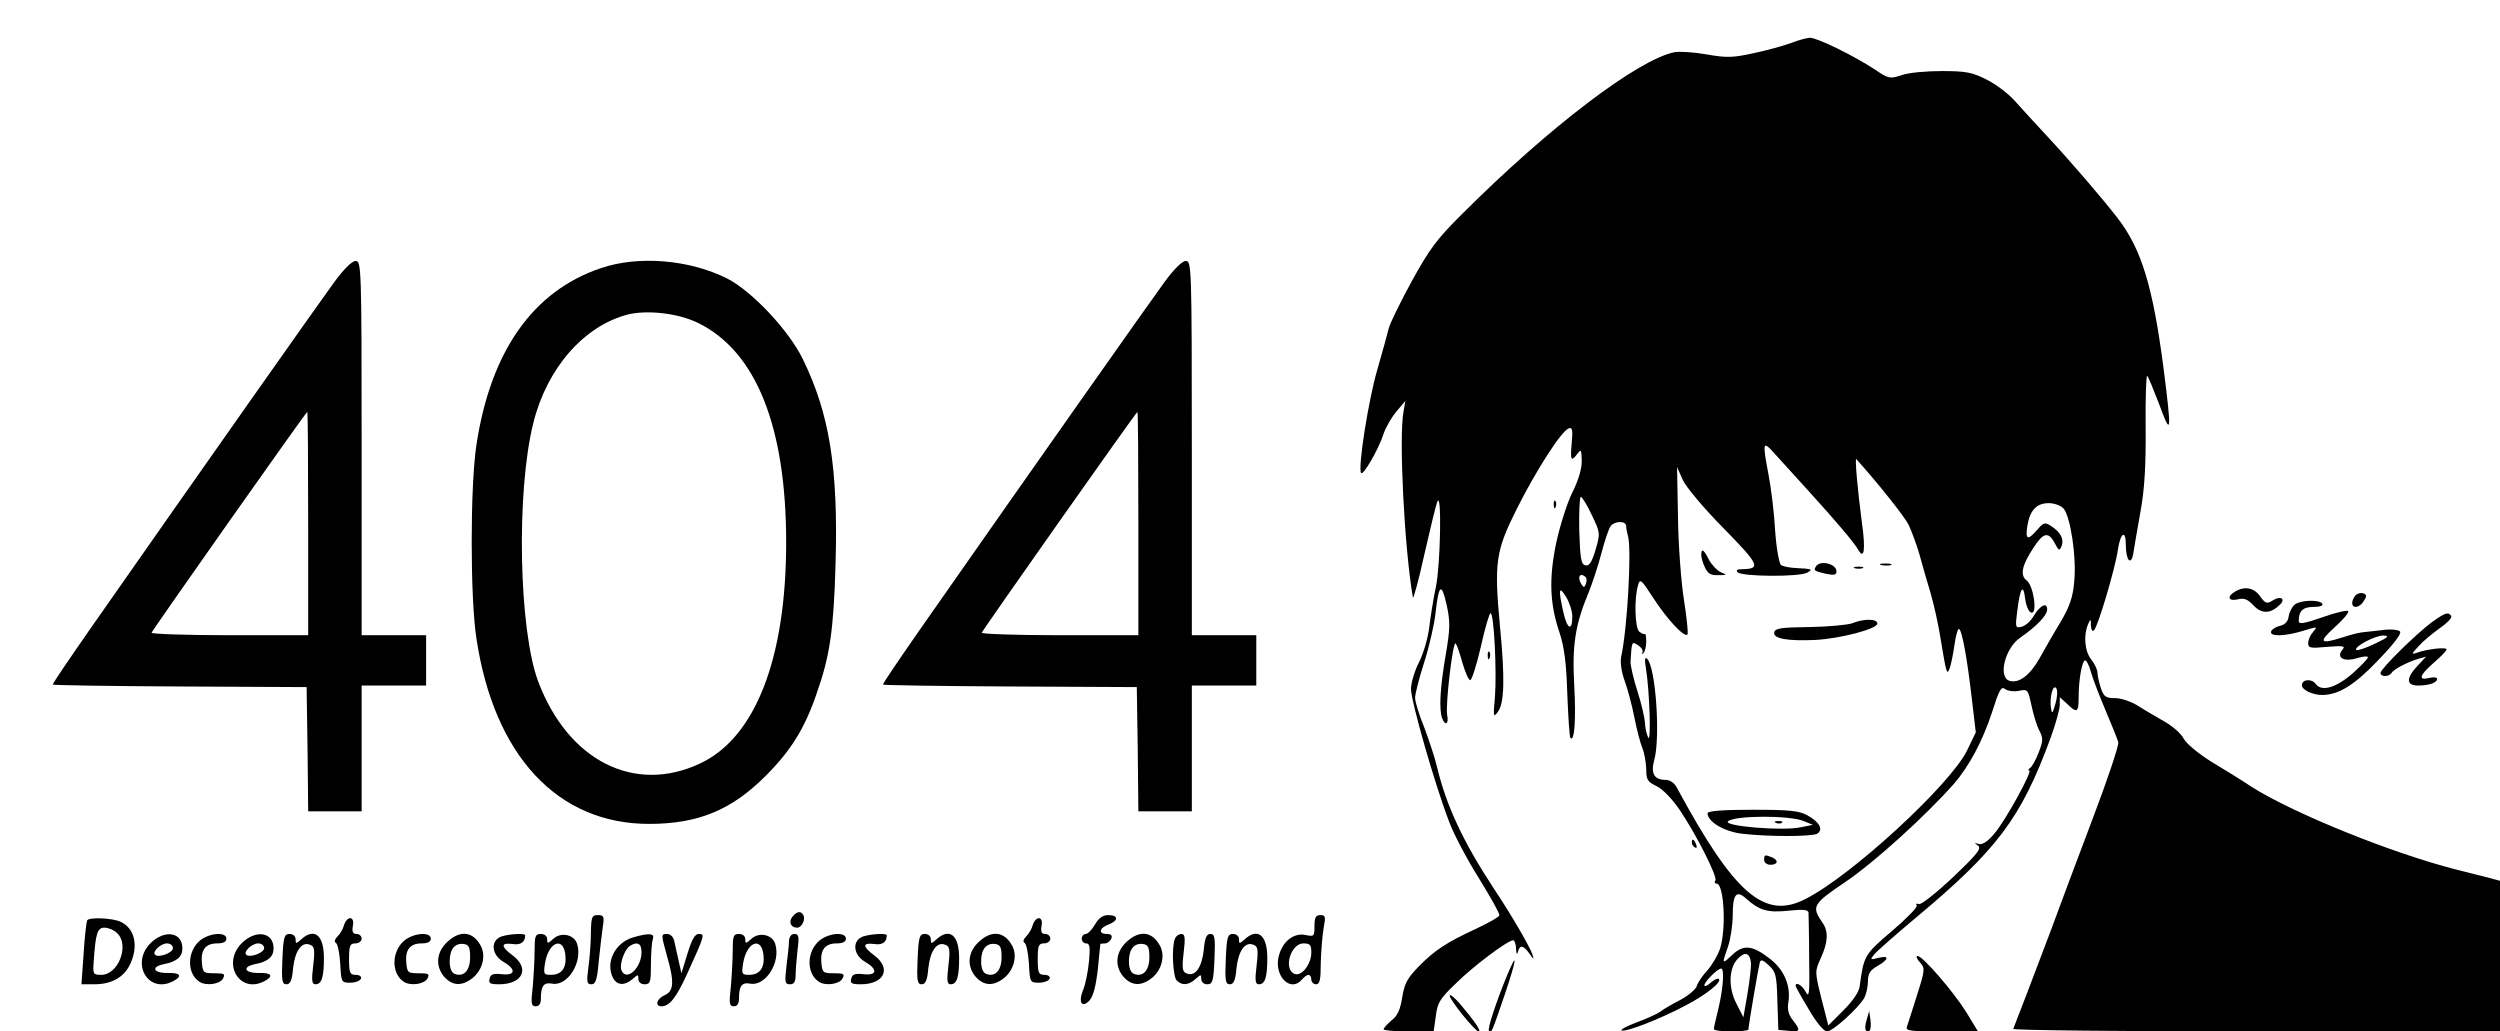 <?xml version="1.0" standalone="no"?>
<!DOCTYPE svg PUBLIC "-//W3C//DTD SVG 20010904//EN"
 "http://www.w3.org/TR/2001/REC-SVG-20010904/DTD/svg10.dtd">
<svg version="1.0" xmlns="http://www.w3.org/2000/svg"
 width="795pt" height="328pt" viewBox="0 0 795 328"
 preserveAspectRatio="xMidYMid meet">

<g transform="translate(0,328) scale(0.1,-0.1)"
fill="#000000" stroke="none">
<path d="M5695 3143 c-22 -8 -75 -23 -118 -32 -68 -15 -87 -15 -150 -4 -40 7
-85 10 -102 7 -116 -23 -400 -239 -675 -514 -81 -80 -105 -113 -161 -215 -36
-66 -69 -133 -73 -150 -4 -16 -20 -75 -36 -130 -28 -95 -62 -310 -52 -329 6
-11 56 75 72 125 7 21 26 53 41 71 l28 33 -6 -35 c-15 -80 3 -435 30 -590 1
-8 18 53 36 135 19 83 37 159 42 170 14 35 10 -200 -5 -272 -8 -37 -17 -95
-21 -128 -4 -33 -18 -82 -32 -110 -14 -27 -26 -66 -26 -86 0 -39 76 -305 122
-424 14 -38 57 -119 94 -178 37 -60 67 -113 65 -118 -2 -6 -35 -24 -73 -42
-95 -44 -132 -68 -184 -121 -36 -37 -45 -54 -52 -98 -6 -38 -15 -59 -34 -73
-14 -12 -25 -24 -25 -28 0 -4 36 -7 80 -7 l79 0 7 49 c5 43 14 56 63 103 55
55 166 138 183 138 4 0 9 -12 9 -27 1 -17 3 -21 6 -10 6 23 17 22 37 -6 13
-19 15 -19 9 -2 -9 26 -65 123 -123 210 -98 149 -151 264 -180 385 -7 30 -26
87 -41 127 -16 39 -29 81 -29 94 0 12 13 63 29 113 16 50 32 120 36 156 10 92
19 99 35 28 12 -55 12 -75 -3 -163 -18 -104 -21 -172 -11 -199 10 -26 22 -18
16 10 -6 31 18 237 27 228 3 -3 13 -30 21 -60 9 -31 20 -56 25 -57 5 -1 20 46
34 106 13 59 27 107 31 107 11 0 20 -187 14 -265 -6 -65 -5 -68 9 -49 21 27
23 107 7 271 -19 205 -14 240 53 374 61 122 143 250 166 257 11 4 13 -6 9 -47
-5 -55 -2 -61 18 -34 12 16 13 13 14 -23 0 -26 -11 -62 -30 -100 -16 -32 -39
-104 -51 -159 -24 -115 -21 -196 11 -289 14 -43 21 -94 24 -193 3 -75 7 -138
10 -140 13 -13 18 61 12 168 -7 127 3 192 45 293 11 27 30 83 41 125 11 42 24
81 30 88 13 17 48 17 49 1 0 -7 3 -22 6 -33 12 -41 -2 -296 -22 -385 -3 -15 1
-46 10 -71 9 -24 24 -78 32 -119 8 -41 20 -86 26 -100 6 -14 11 -43 12 -65 0
-35 4 -41 33 -55 19 -9 49 -40 73 -75 54 -80 121 -213 114 -225 -4 -6 -2 -10
4 -10 23 0 31 -142 11 -206 -7 -21 -25 -52 -40 -69 -15 -16 -31 -39 -34 -50
-3 -11 -27 -31 -53 -45 -27 -14 -55 -30 -63 -37 -8 -6 -42 -22 -75 -34 -33
-12 -54 -24 -48 -26 15 -5 121 36 204 80 65 34 115 74 105 84 -3 3 -15 -2 -26
-12 -11 -10 -20 -14 -20 -8 0 11 42 53 53 53 11 0 7 -61 -8 -125 -8 -33 -15
-63 -15 -67 0 -5 25 -8 55 -8 30 0 55 3 55 6 0 13 32 199 36 213 3 11 10 9 29
-9 22 -20 25 -32 27 -114 l3 -91 33 -3 c37 -4 39 1 13 34 -14 18 -18 34 -14
58 8 50 -13 101 -56 135 -57 45 -86 49 -122 15 -34 -32 -34 -31 -14 26 8 23
15 69 15 101 0 66 12 80 43 51 42 -37 67 -45 134 -38 48 5 63 3 64 -6 0 -7 2
-72 2 -145 2 -113 0 -128 -11 -107 -11 21 -32 33 -32 19 0 -3 19 -37 42 -75
24 -42 48 -70 58 -70 18 0 102 76 119 108 6 12 11 35 11 52 0 24 7 35 30 48
37 21 39 35 3 26 -26 -7 -27 -6 -13 11 8 10 66 61 128 113 264 220 339 320
433 576 16 44 29 91 29 105 l0 24 23 -21 c32 -31 37 -28 37 21 0 57 11 117 21
117 4 0 13 -17 18 -37 6 -21 27 -76 47 -123 20 -47 38 -92 40 -100 3 -8 -34
-119 -82 -245 -48 -127 -107 -284 -131 -350 -38 -101 -110 -290 -121 -317 -2
-4 345 -8 772 -8 l776 0 0 240 0 239 -37 10 c-21 5 -67 17 -103 26 -204 52
-513 177 -647 261 -33 22 -93 59 -133 83 -40 25 -78 57 -86 72 -8 16 -35 40
-62 55 -26 15 -64 37 -84 50 -21 13 -53 24 -72 24 -29 0 -36 4 -45 31 -6 18
-11 40 -11 49 0 10 -9 29 -20 43 -21 26 -25 77 -10 112 8 18 9 18 9 -4 1 -15
5 -21 10 -15 13 13 68 199 76 257 8 53 25 64 25 15 0 -51 17 -69 24 -27 3 19
13 79 23 134 13 72 17 147 16 268 -1 93 2 166 5 162 4 -4 21 -46 39 -93 38
-103 39 -89 13 117 -34 260 -70 378 -145 476 -47 61 -147 178 -229 266 -34 36
-77 84 -97 106 -20 23 -60 54 -90 69 -47 24 -66 28 -144 28 -50 0 -107 -5
-128 -13 -37 -12 -41 -12 -85 18 -69 45 -183 101 -207 101 -11 -1 -38 -8 -60
-17z m55 -1423 c90 -99 146 -165 159 -188 19 -34 24 0 12 85 -14 105 -23 209
-18 203 67 -74 152 -181 166 -208 10 -21 25 -62 34 -92 8 -30 24 -86 36 -125
11 -38 25 -101 31 -140 20 -120 21 -123 30 -100 4 11 11 44 15 73 4 28 10 52
14 52 10 0 27 -96 42 -227 l12 -102 -28 -58 c-53 -108 -367 -398 -514 -472
-130 -67 -226 16 -409 355 -8 15 -22 24 -36 24 -35 0 -47 20 -36 61 21 72 5
298 -22 324 -7 7 -9 -2 -4 -30 12 -73 17 -242 7 -220 -5 11 -10 32 -10 47 -1
15 -11 60 -24 100 -13 40 -22 82 -22 93 4 67 4 66 24 53 11 -7 17 -17 14 -23
-4 -5 -2 -6 3 -2 5 5 9 21 9 37 0 16 -2 26 -4 24 -2 -2 -10 1 -18 7 -14 12
-17 104 -4 148 6 22 10 19 48 -40 44 -68 99 -127 109 -117 3 4 -2 53 -11 110
-9 56 -18 175 -19 263 l-3 160 18 -41 c11 -23 65 -88 130 -154 113 -115 120
-129 60 -130 -17 0 -22 -3 -15 -10 14 -14 197 -15 221 -1 20 11 16 12 -42 15
-16 1 -35 5 -41 9 -6 3 -15 52 -19 109 -3 57 -13 137 -21 178 -20 105 -18 109
17 70 17 -19 66 -73 109 -120z m-688 -78 c27 -56 27 -58 12 -110 -12 -40 -20
-52 -32 -50 -14 3 -17 20 -20 111 -1 59 1 107 5 107 4 0 20 -26 35 -58z m1500
21 c22 -25 42 -156 34 -232 -4 -50 -14 -79 -44 -130 -22 -36 -51 -87 -66 -114
-31 -55 -66 -81 -96 -72 -37 12 -14 104 34 137 52 36 86 71 86 90 0 24 -22 14
-43 -21 -9 -16 -26 -31 -38 -34 -20 -5 -21 -3 -14 51 9 73 19 88 25 38 3 -22
11 -42 19 -44 21 -7 8 85 -14 102 -22 16 -16 48 22 105 31 48 47 51 67 14 13
-25 15 -26 22 -9 8 22 -3 43 -33 63 -20 13 -24 12 -44 -11 -31 -36 -39 -33
-32 12 8 49 29 72 68 72 18 0 39 -8 47 -17z m-1519 -219 c3 -3 3 -13 0 -21 -5
-12 -7 -12 -14 -1 -15 23 -4 40 14 22z m-43 -124 c0 -48 -16 -42 -28 11 -17
74 -15 89 8 51 11 -18 20 -46 20 -62z m1419 -237 c29 6 30 5 41 -46 6 -29 17
-65 25 -80 13 -25 12 -33 -2 -70 -9 -23 -21 -45 -27 -49 -6 -4 -8 -8 -3 -8 12
0 -75 -159 -111 -201 -22 -26 -38 -36 -50 -33 -14 5 -15 4 -2 -5 12 -9 -1 -26
-80 -101 -52 -49 -101 -88 -108 -85 -7 3 -10 1 -7 -5 3 -5 -32 -41 -79 -81
-87 -74 -89 -78 -102 -174 -2 -19 -21 -47 -52 -78 l-48 -48 -22 86 c-21 85
-21 86 -2 128 23 50 25 85 6 112 -36 53 -33 59 73 131 88 59 253 208 344 311
48 55 91 135 121 226 23 73 30 86 42 76 8 -6 27 -9 43 -6z m117 -42 c-9 -31
-11 -33 -14 -12 -5 34 7 78 17 62 5 -7 3 -30 -3 -50z m-968 -822 c1 -13 -4
-58 -11 -99 l-13 -75 -22 43 c-26 50 -25 111 3 142 23 25 39 21 43 -11z"/>
<path d="M5410 1515 c0 -8 5 -26 12 -40 9 -19 18 -25 42 -24 28 0 29 1 9 9
-12 5 -29 23 -38 39 -17 34 -25 39 -25 16z"/>
<path d="M5775 1479 c-9 -13 -6 -15 33 -24 25 -5 32 -3 32 8 0 24 -52 37 -65
16z"/>
<path d="M5983 1483 c9 -2 23 -2 30 0 6 3 -1 5 -18 5 -16 0 -22 -2 -12 -5z"/>
<path d="M5898 1473 c6 -2 18 -2 25 0 6 3 1 5 -13 5 -14 0 -19 -2 -12 -5z"/>
<path d="M5890 1298 c-14 -5 -74 -11 -135 -12 -93 -1 -110 -4 -113 -17 -4 -20
42 -28 131 -24 78 4 197 35 197 52 0 16 -44 16 -80 1z"/>
<path d="M5430 694 c0 -27 52 -58 108 -65 82 -10 225 -10 241 0 20 13 7 37
-31 58 -27 15 -57 18 -175 18 -95 0 -143 -4 -143 -11z m306 -25 l29 -12 -40
-8 c-59 -12 -246 4 -230 19 19 19 195 20 241 1z"/>
<path d="M5648 663 c7 -3 16 -2 19 1 4 3 -2 6 -13 5 -11 0 -14 -3 -6 -6z"/>
<path d="M5610 545 c0 -8 9 -15 20 -15 24 0 27 15 4 24 -22 9 -24 8 -24 -9z"/>
<path d="M1063 2383 c-44 -60 -405 -572 -772 -1097 -69 -99 -125 -181 -123
-183 1 -2 183 -5 405 -6 l402 -2 3 -198 2 -197 85 0 85 0 0 200 0 200 103 0
102 0 0 80 0 80 -102 0 -103 0 0 595 c0 578 -1 595 -19 595 -12 0 -37 -25 -68
-67z m-83 -768 l0 -355 -251 0 c-138 0 -249 4 -247 8 5 12 491 702 495 702 2
0 3 -160 3 -355z"/>
<path d="M1910 2427 c-216 -73 -350 -265 -395 -562 -20 -132 -20 -486 0 -615
56 -373 258 -590 549 -590 156 0 263 44 372 154 79 79 123 150 160 258 43 121
55 203 61 413 9 306 -19 480 -105 655 -45 91 -161 214 -239 254 -121 61 -284
74 -403 33z m310 -174 c184 -90 280 -329 280 -698 0 -369 -98 -621 -274 -703
-209 -98 -420 9 -515 262 -61 165 -70 601 -15 821 43 174 161 309 301 345 62
15 160 4 223 -27z"/>
<path d="M3703 2383 c-44 -60 -405 -572 -772 -1097 -69 -99 -125 -181 -123
-183 1 -2 183 -5 405 -6 l402 -2 3 -198 2 -197 85 0 85 0 0 200 0 200 103 0
102 0 0 80 0 80 -102 0 -103 0 0 595 c0 578 -1 595 -19 595 -12 0 -37 -25 -68
-67z m-83 -768 l0 -355 -251 0 c-138 0 -249 4 -247 8 5 12 491 702 495 702 2
0 3 -160 3 -355z"/>
<path d="M4941 1674 c0 -11 3 -14 6 -6 3 7 2 16 -1 19 -3 4 -6 -2 -5 -13z"/>
<path d="M7108 1399 c-28 -16 -22 -32 8 -25 20 5 31 1 50 -19 26 -28 54 -27
83 1 21 19 4 31 -21 15 -19 -12 -24 -11 -41 13 -19 27 -49 33 -79 15z"/>
<path d="M7491 1387 c-6 -6 -11 -17 -11 -24 0 -20 24 -16 37 6 10 15 9 20 -1
24 -8 3 -19 0 -25 -6z"/>
<path d="M7298 1358 c-9 -7 -18 -24 -20 -38 -2 -16 -11 -26 -27 -30 -14 -3
-26 -11 -29 -18 -5 -17 43 -16 102 2 45 14 47 14 32 -3 -9 -10 -16 -26 -16
-36 0 -16 7 -17 60 -12 53 4 59 3 49 -9 -21 -25 4 -40 46 -27 19 6 35 7 35 3
0 -5 -21 -26 -46 -49 -54 -48 -101 -62 -120 -36 -13 18 -44 15 -44 -4 0 -15
34 -31 64 -31 53 0 104 32 180 112 50 52 74 84 68 90 -6 6 -32 8 -59 4 -26 -3
-55 -6 -63 -7 -8 -1 -34 -7 -58 -15 -75 -24 -81 -17 -28 31 28 25 47 48 43 52
-4 3 -41 -5 -82 -20 -58 -20 -75 -23 -75 -12 0 32 13 45 47 45 20 0 32 4 28
10 -9 14 -68 12 -87 -2z m254 -125 c-29 -14 -56 -23 -59 -20 -9 10 61 47 87
46 20 -1 14 -6 -28 -26z"/>
<path d="M7734 1302 c-50 -37 -164 -149 -164 -162 0 -13 27 -13 35 0 7 12 50
34 85 45 l25 7 -27 -29 c-37 -39 -37 -63 1 -63 36 0 61 9 61 21 0 5 -11 7 -25
3 -37 -9 -31 9 15 49 22 19 40 37 40 42 0 8 -63 1 -95 -11 -17 -6 -17 -4 5 20
14 16 44 41 68 58 23 16 40 33 37 39 -9 14 -19 11 -61 -19z"/>
<path d="M4731 1194 c0 -11 3 -14 6 -6 3 7 2 16 -1 19 -3 4 -6 -2 -5 -13z"/>
<path d="M5380 601 c0 -6 4 -13 10 -16 6 -3 7 1 4 9 -7 18 -14 21 -14 7z"/>
<path d="M2520 365 c-13 -16 -6 -35 15 -35 15 0 28 27 19 41 -8 13 -20 11 -34
-6z"/>
<path d="M1879 313 c0 -32 -4 -82 -8 -110 -6 -46 -5 -53 10 -53 13 0 18 14 23
73 4 39 10 89 13 110 5 33 3 37 -16 37 -19 0 -21 -6 -22 -57z"/>
<path d="M3482 340 c-9 -16 -23 -30 -29 -30 -7 0 -13 -7 -13 -15 0 -8 6 -15
14 -15 12 0 13 -12 9 -57 -3 -32 -11 -72 -18 -89 -17 -41 -5 -62 20 -35 12 14
20 46 26 98 4 43 8 79 8 81 1 1 7 2 15 2 8 0 16 7 20 15 4 10 -1 15 -14 15
-28 0 -25 19 5 30 32 12 32 30 0 30 -18 0 -31 -9 -43 -30z"/>
<path d="M4180 335 c0 -33 -1 -34 -30 -28 -39 7 -75 -24 -85 -74 -11 -61 41
-109 75 -68 7 8 16 15 21 15 5 0 9 -7 9 -15 0 -8 7 -15 15 -15 12 0 15 14 15
68 1 37 5 86 9 110 7 37 6 42 -10 42 -15 0 -19 -8 -19 -35z m-10 -84 c0 -37
-31 -77 -53 -68 -37 14 -13 97 28 97 21 0 25 -5 25 -29z"/>
<path d="M277 353 c-2 -5 -8 -52 -11 -105 l-7 -98 41 0 c55 0 94 22 114 64 27
58 15 114 -31 135 -27 12 -100 15 -106 4z m95 -40 c41 -37 5 -133 -50 -133
-26 0 -27 2 -24 43 6 90 12 107 34 107 12 0 30 -7 40 -17z"/>
<path d="M1094 338 c-3 -12 -13 -29 -21 -36 -9 -10 -11 -17 -4 -21 5 -4 11
-33 13 -66 3 -59 4 -60 32 -60 16 0 31 6 34 13 2 7 -5 12 -17 12 -18 0 -21 6
-21 50 0 43 3 50 20 50 11 0 20 7 20 15 0 8 -7 15 -16 15 -12 0 -15 7 -12 25
7 32 -18 34 -28 3z"/>
<path d="M3284 338 c-3 -12 -13 -29 -21 -36 -9 -10 -11 -17 -4 -21 5 -4 11
-33 13 -66 3 -59 4 -60 32 -60 16 0 31 6 34 13 2 7 -5 12 -17 12 -18 0 -21 6
-21 50 0 43 3 50 20 50 11 0 20 7 20 15 0 8 -7 15 -16 15 -12 0 -15 7 -12 25
7 32 -18 34 -28 3z"/>
<path d="M479 281 c-65 -65 -7 -163 72 -121 30 16 23 27 -17 26 -46 -1 -56 19
-13 28 41 8 59 23 59 50 0 52 -56 61 -101 17z m71 -16 c0 -15 -46 -32 -57 -21
-10 9 18 36 38 36 11 0 19 -7 19 -15z"/>
<path d="M637 290 c-42 -34 -44 -105 -3 -132 21 -14 65 -8 75 10 8 15 4 17
-27 17 -35 0 -37 2 -40 33 -4 42 12 62 49 62 19 0 29 5 29 15 0 22 -52 19 -83
-5z"/>
<path d="M769 281 c-65 -65 -7 -163 72 -121 30 16 23 27 -17 26 -46 -1 -56 19
-13 28 41 8 59 23 59 50 0 52 -56 61 -101 17z m71 -16 c0 -15 -46 -32 -57 -21
-10 9 18 36 38 36 11 0 19 -7 19 -15z"/>
<path d="M898 230 c-3 -69 -1 -80 13 -80 12 0 18 13 21 51 6 55 27 85 53 75
15 -5 17 -15 11 -66 -6 -49 -4 -60 7 -60 20 0 27 22 27 84 0 72 -30 97 -72 59
-17 -15 -18 -15 -18 0 0 10 -8 17 -19 17 -17 0 -20 -9 -23 -80z"/>
<path d="M1287 290 c-42 -34 -44 -105 -3 -132 21 -14 65 -8 75 10 8 15 4 17
-27 17 -35 0 -37 2 -40 33 -4 42 12 62 49 62 19 0 29 5 29 15 0 22 -52 19 -83
-5z"/>
<path d="M1426 288 c-37 -32 -43 -76 -16 -111 26 -32 58 -35 93 -7 31 25 43
70 26 102 -24 45 -63 51 -103 16z m69 -52 c0 -42 -20 -64 -49 -53 -10 4 -16
18 -16 40 0 39 17 59 45 55 16 -2 20 -11 20 -42z"/>
<path d="M1588 299 c-29 -16 -22 -57 12 -77 42 -24 40 -45 -4 -40 -27 3 -36 0
-39 -14 -4 -15 1 -18 30 -18 75 0 99 50 43 92 -38 28 -38 41 0 36 26 -4 40 6
40 28 0 8 -66 3 -82 -7z"/>
<path d="M1700 256 c0 -29 -3 -81 -6 -115 -6 -52 -5 -61 10 -61 10 0 16 8 16
24 0 41 9 53 36 48 49 -9 98 69 79 127 -9 29 -51 38 -75 16 -18 -16 -20 -17
-20 -2 0 10 -8 17 -20 17 -18 0 -20 -7 -20 -54z m98 -14 c4 -40 -12 -62 -46
-62 -23 0 -24 3 -19 36 11 69 59 88 65 26z"/>
<path d="M2013 299 c-58 -17 -89 -81 -63 -130 13 -23 37 -24 62 -2 17 15 18
15 18 0 0 -10 8 -17 20 -17 18 0 20 7 20 64 0 35 3 71 6 80 7 18 -12 20 -63 5z
m27 -47 c0 -51 -49 -95 -64 -57 -7 18 10 66 27 77 24 15 37 8 37 -20z"/>
<path d="M2121 240 c24 -83 22 -112 -8 -125 -25 -11 -31 -35 -10 -35 26 0 47
26 83 105 56 123 56 125 36 125 -12 0 -22 -17 -36 -63 l-19 -62 -9 40 c-5 22
-11 50 -14 63 -3 13 -12 22 -23 22 -19 0 -19 -1 0 -70z"/>
<path d="M2330 256 c0 -29 -3 -81 -6 -115 -6 -52 -5 -61 10 -61 10 0 16 8 16
24 0 41 9 53 36 48 49 -9 98 69 79 127 -9 29 -51 38 -75 16 -18 -16 -20 -17
-20 -2 0 10 -8 17 -20 17 -18 0 -20 -7 -20 -54z m98 -14 c4 -40 -12 -62 -46
-62 -23 0 -24 3 -19 36 11 69 59 88 65 26z"/>
<path d="M2509 288 c0 -13 -4 -49 -8 -80 -6 -52 -5 -58 11 -58 13 0 18 8 18
28 0 15 3 51 6 80 6 44 4 52 -10 52 -10 0 -16 -9 -17 -22z"/>
<path d="M2607 290 c-42 -34 -44 -105 -3 -132 21 -14 65 -8 75 10 8 15 4 17
-27 17 -35 0 -37 2 -40 33 -4 42 12 62 49 62 19 0 29 5 29 15 0 22 -52 19 -83
-5z"/>
<path d="M2738 299 c-29 -16 -22 -57 12 -77 42 -24 40 -45 -4 -40 -27 3 -36 0
-39 -14 -4 -15 1 -18 30 -18 75 0 99 50 43 92 -38 28 -38 41 0 36 26 -4 40 6
40 28 0 8 -66 3 -82 -7z"/>
<path d="M2918 230 c-3 -69 -1 -80 13 -80 12 0 18 13 21 51 6 55 27 85 53 75
15 -5 17 -15 11 -66 -6 -49 -4 -60 7 -60 20 0 27 22 27 84 0 72 -30 97 -72 59
-17 -15 -18 -15 -18 0 0 10 -8 17 -19 17 -17 0 -20 -9 -23 -80z"/>
<path d="M3116 288 c-37 -32 -43 -76 -16 -111 26 -32 58 -35 93 -7 31 25 43
70 26 102 -24 45 -63 51 -103 16z m69 -52 c0 -42 -20 -64 -49 -53 -10 4 -16
18 -16 40 0 39 17 59 45 55 16 -2 20 -11 20 -42z"/>
<path d="M3586 288 c-37 -32 -43 -76 -16 -111 26 -32 58 -35 93 -7 31 25 43
70 26 102 -24 45 -63 51 -103 16z m69 -52 c0 -42 -20 -64 -49 -53 -10 4 -16
18 -16 40 0 39 17 59 45 55 16 -2 20 -11 20 -42z"/>
<path d="M3736 294 c-11 -28 -6 -120 6 -132 17 -17 38 -15 60 5 17 15 18 15
18 0 0 -10 8 -17 19 -17 17 0 20 9 23 80 3 69 1 80 -13 80 -12 0 -18 -13 -21
-51 -6 -55 -27 -85 -53 -75 -15 5 -17 15 -11 66 6 49 4 60 -7 60 -8 0 -18 -7
-21 -16z"/>
<path d="M3898 230 c-3 -69 -1 -80 13 -80 12 0 18 13 21 51 6 55 27 85 53 75
15 -5 17 -15 11 -66 -6 -49 -4 -60 7 -60 20 0 27 22 27 84 0 72 -30 97 -72 59
-17 -15 -18 -15 -18 0 0 10 -8 17 -19 17 -17 0 -20 -9 -23 -80z"/>
<path d="M6105 220 c17 -19 17 -23 -9 -105 -15 -47 -29 -92 -32 -100 -5 -13
11 -15 110 -15 l116 0 -37 61 c-42 67 -139 179 -155 179 -6 0 -3 -9 7 -20z"/>
<path d="M4792 177 c-34 -83 -63 -170 -57 -175 8 -8 9 -5 49 112 39 115 44
150 8 63z"/>
<path d="M4610 114 c0 -14 81 -114 92 -114 10 0 -13 33 -61 90 -17 19 -31 30
-31 24z"/>
<path d="M5936 37 c-5 -15 -6 -31 -2 -34 11 -11 18 5 14 34 l-4 28 -8 -28z"/>
</g>
</svg>
